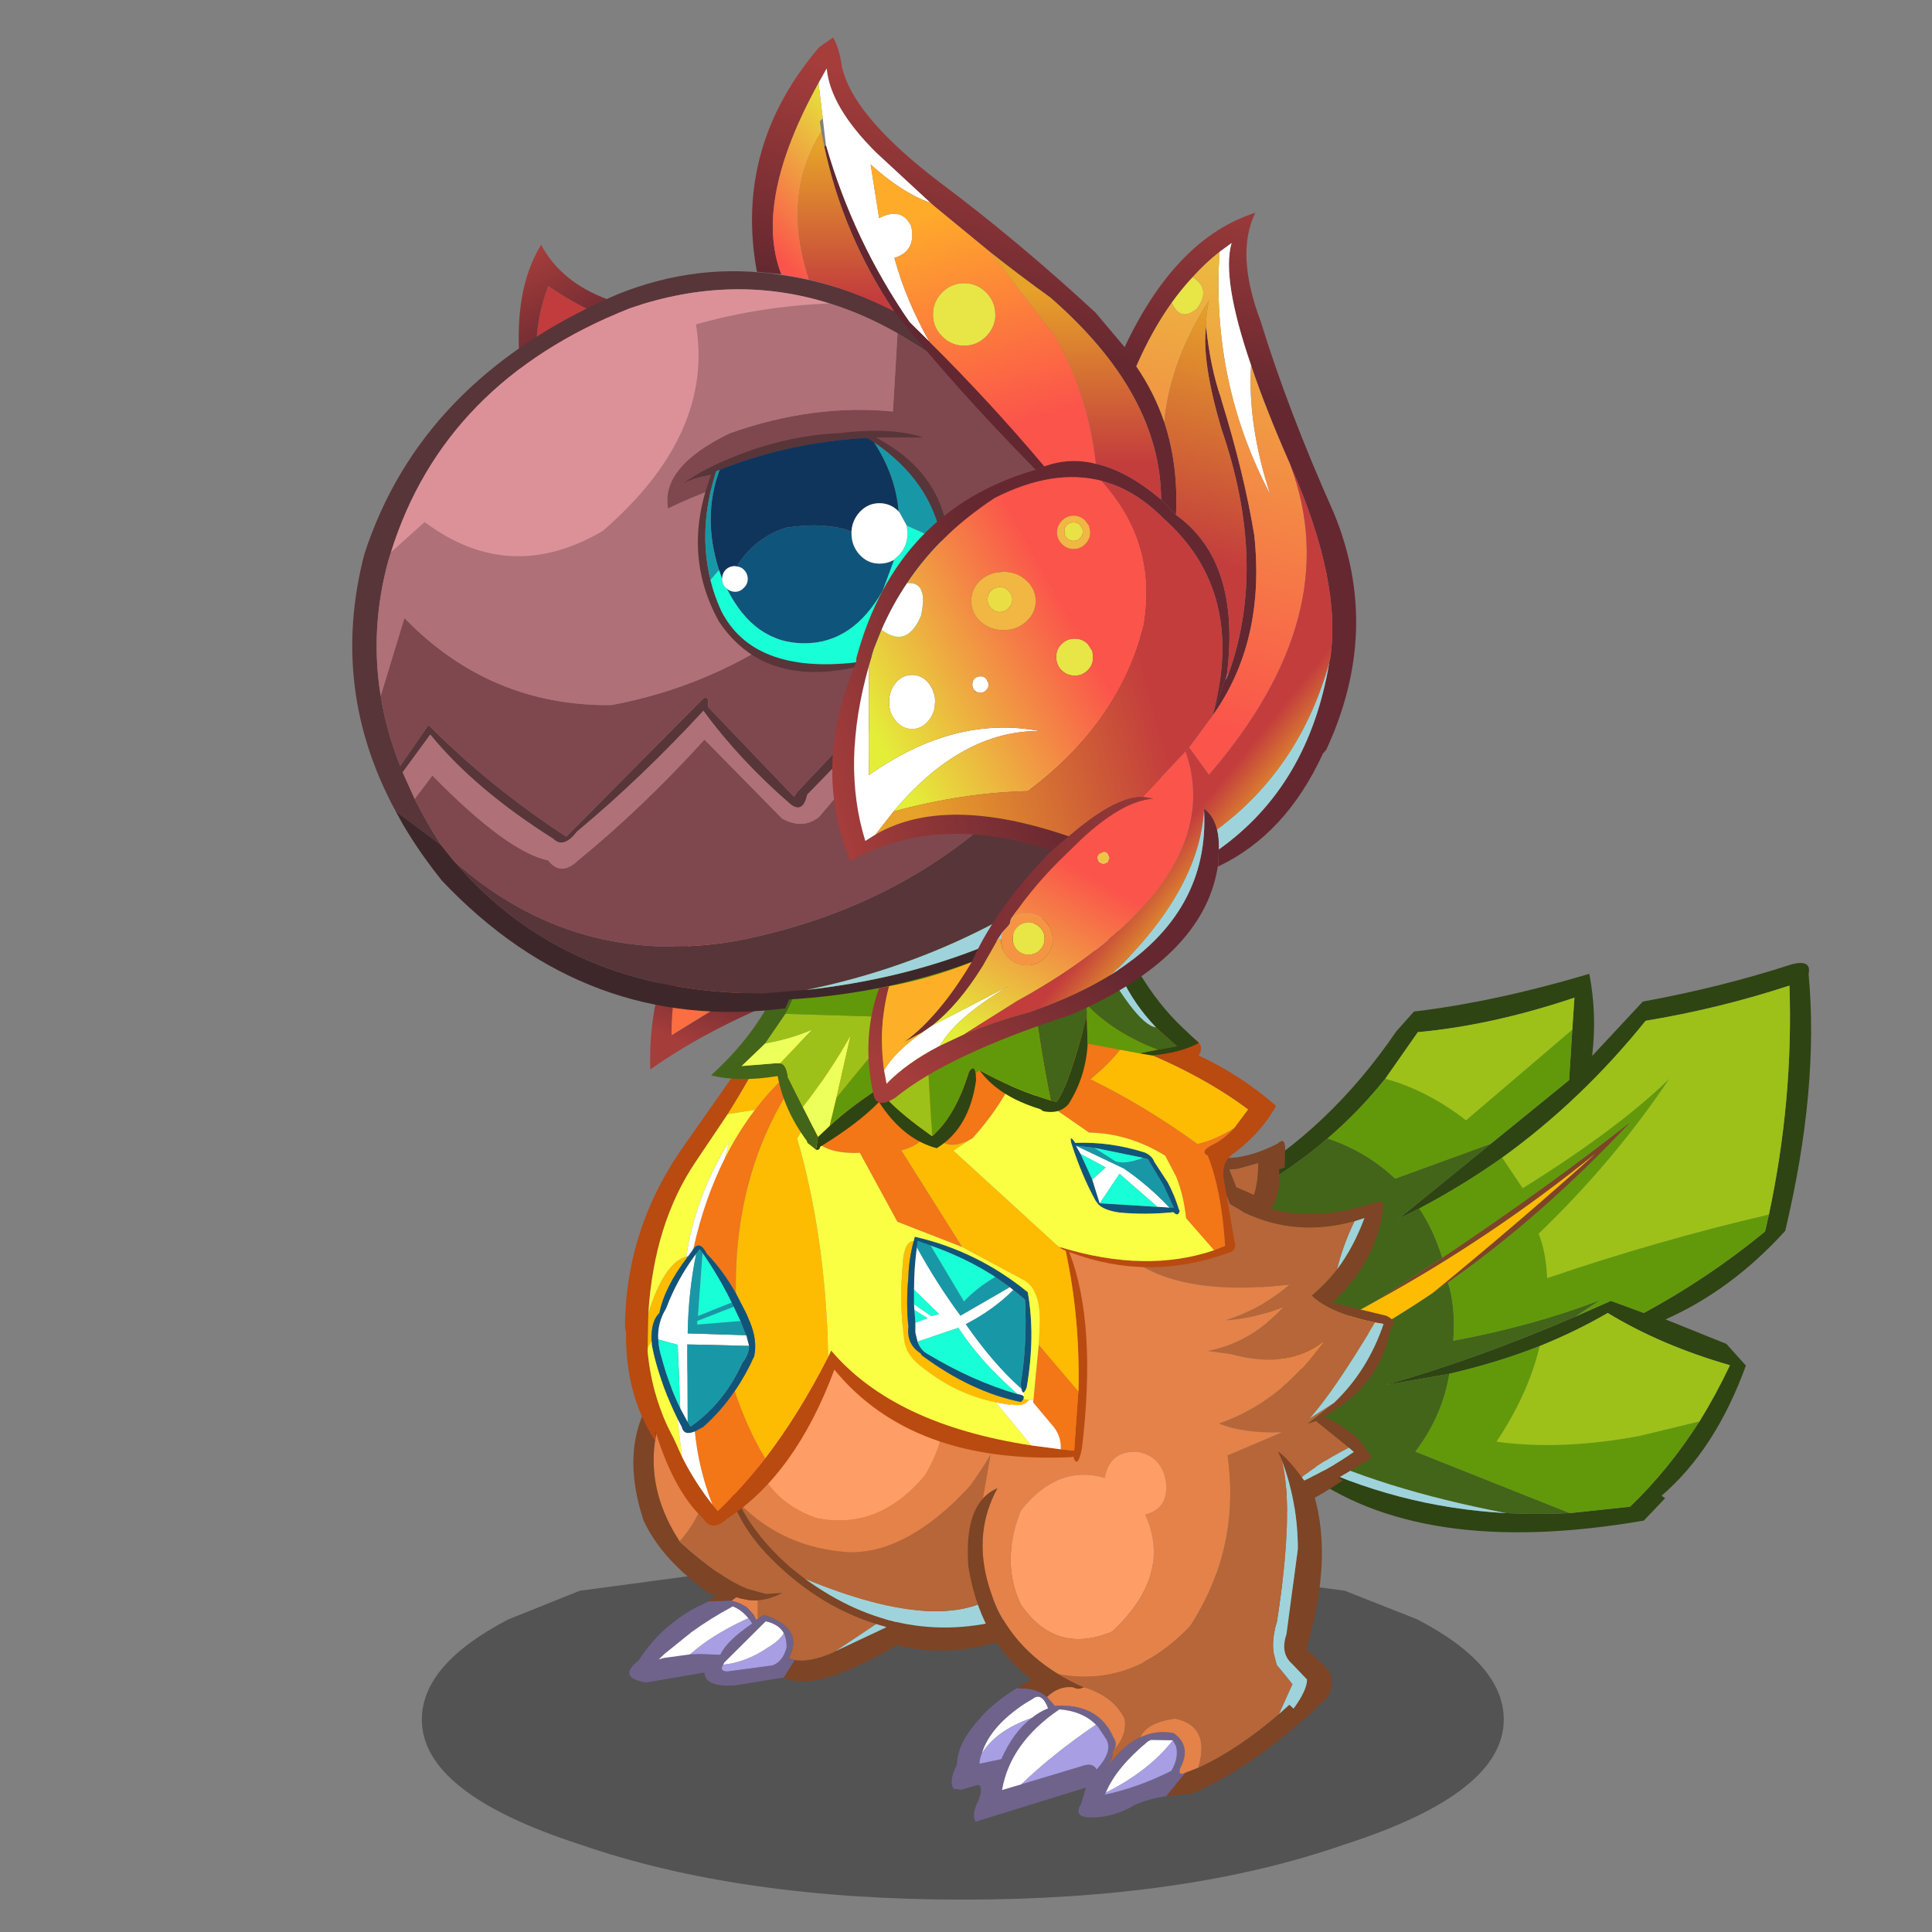 <svg xmlns:ffdec="https://www.free-decompiler.com/flash" xmlns:xlink="http://www.w3.org/1999/xlink" ffdec:objectType="frame" height="90" width="90" xmlns="http://www.w3.org/2000/svg"><rect width="100%" height="100%" fill="#808080" stroke="none"/><use ffdec:characterId="19" height="300.15" transform="matrix(.288 0 0 .289 11.748 1.748)" width="254.15" xlink:href="#a"/><defs><linearGradient gradientTransform="matrix(-.005 -.008 .013 -.007 31.05 35.85)" gradientUnits="userSpaceOnUse" id="p" spreadMethod="pad" x1="-819.2" x2="819.2"><stop offset="0" stop-color="#652830"/><stop offset="1" stop-color="#a53d3b"/></linearGradient><linearGradient gradientTransform="matrix(-.003 .007 -.012 -.005 49.9 136.15)" gradientUnits="userSpaceOnUse" id="q" spreadMethod="pad" x1="-819.2" x2="819.2"><stop offset="0" stop-color="#652830"/><stop offset="1" stop-color="#a53d3b"/></linearGradient><linearGradient gradientTransform="matrix(.036 0 0 .063 97.65 89.9)" gradientUnits="userSpaceOnUse" id="r" spreadMethod="pad" x1="-819.2" x2="819.2"><stop offset="0" stop-color="#652830"/><stop offset="1" stop-color="#a53d3b"/></linearGradient><linearGradient gradientTransform="matrix(-.009 .015 -.022 -.013 88.75 136.1)" gradientUnits="userSpaceOnUse" id="s" spreadMethod="pad" x1="-819.2" x2="819.2"><stop offset="0" stop-color="#652830"/><stop offset="1" stop-color="#a53d3b"/></linearGradient><linearGradient gradientTransform="matrix(.036 0 0 .047 97.65 77.2)" gradientUnits="userSpaceOnUse" id="t" spreadMethod="pad" x1="-819.2" x2="819.2"><stop offset="0" stop-color="#652830"/><stop offset="1" stop-color="#a53d3b"/></linearGradient><linearGradient gradientTransform="matrix(-.018 .006 -.011 -.033 79.7 94.5)" gradientUnits="userSpaceOnUse" id="u" spreadMethod="pad" x1="-819.2" x2="819.2"><stop offset="0" stop-color="#652830"/><stop offset="1" stop-color="#a53d3b"/></linearGradient><linearGradient gradientTransform="matrix(.005 -.018 .069 .018 99.1 27.85)" gradientUnits="userSpaceOnUse" id="v" spreadMethod="pad" x1="-819.2" x2="819.2"><stop offset="0" stop-color="#652830"/><stop offset="1" stop-color="#a53d3b"/></linearGradient><linearGradient gradientTransform="matrix(-.005 -.019 .025 -.007 89.05 39.05)" gradientUnits="userSpaceOnUse" id="w" spreadMethod="pad" x1="-819.2" x2="819.2"><stop offset="0" stop-color="#fb544b"/><stop offset="1" stop-color="#feab2a"/></linearGradient><linearGradient gradientTransform="matrix(-.017 .01 -.014 -.025 87.85 90.35)" gradientUnits="userSpaceOnUse" id="x" spreadMethod="pad" x1="-819.2" x2="819.2"><stop offset="0" stop-color="#fb544b"/><stop offset="1" stop-color="#e4ee39"/></linearGradient><linearGradient gradientTransform="matrix(-.009 .015 -.022 -.013 92.05 127.3)" gradientUnits="userSpaceOnUse" id="y" spreadMethod="pad" x1="-819.2" x2="819.2"><stop offset="0" stop-color="#fb544b"/><stop offset="1" stop-color="#e4ee39"/></linearGradient><linearGradient gradientTransform="matrix(.015 -.057 .043 .012 127.55 48.65)" gradientUnits="userSpaceOnUse" id="z" spreadMethod="pad" x1="-819.2" x2="819.2"><stop offset="0" stop-color="#fb544b"/><stop offset="1" stop-color="#e4ee39"/></linearGradient><linearGradient gradientTransform="matrix(.01 -.01 .012 .012 62.75 17.35)" gradientUnits="userSpaceOnUse" id="A" spreadMethod="pad" x1="-819.2" x2="819.2"><stop offset="0" stop-color="#fb544b"/><stop offset="1" stop-color="#e4ee39"/></linearGradient><linearGradient gradientTransform="matrix(0 -.013 .015 0 69.65 25.85)" gradientUnits="userSpaceOnUse" id="B" spreadMethod="pad" x1="-819.2" x2="819.2"><stop offset="0" stop-color="#c33d3d"/><stop offset="1" stop-color="#e7a229"/></linearGradient><linearGradient gradientTransform="matrix(0 -.015 .021 0 102.1 47.6)" gradientUnits="userSpaceOnUse" id="C" spreadMethod="pad" x1="-819.2" x2="819.2"><stop offset="0" stop-color="#c33d3d"/><stop offset="1" stop-color="#e7a229"/></linearGradient><linearGradient gradientTransform="matrix(-.021 .006 -.008 -.029 92.95 88.2)" gradientUnits="userSpaceOnUse" id="D" spreadMethod="pad" x1="-819.2" x2="819.2"><stop offset="0" stop-color="#c33d3d"/><stop offset="1" stop-color="#e7a229"/></linearGradient><linearGradient gradientTransform="matrix(.005 -.021 .031 .008 120.6 55.2)" gradientUnits="userSpaceOnUse" id="E" spreadMethod="pad" x1="-819.2" x2="819.2"><stop offset="0" stop-color="#c33d3d"/><stop offset="1" stop-color="#e7a229"/></linearGradient><linearGradient gradientTransform="matrix(.004 .003 -.031 .038 121.8 112.15)" gradientUnits="userSpaceOnUse" id="F" spreadMethod="pad" x1="-819.2" x2="819.2"><stop offset="0" stop-color="#c33d3d"/><stop offset="1" stop-color="#e7a229"/></linearGradient><use ffdec:characterId="1" height="8.8" width="50" xlink:href="#b" id="i"/><use ffdec:characterId="3" height="80.1" width="81.15" xlink:href="#c" id="j"/><use ffdec:characterId="5" height="51.35" width="48.75" xlink:href="#d" id="k"/><use ffdec:characterId="7" height="71.7" width="96.7" xlink:href="#e" id="l"/><use ffdec:characterId="9" height="61.25" width="53.65" xlink:href="#f" id="m"/><use ffdec:characterId="11" height="92.3" width="91.9" xlink:href="#g" id="n"/><use ffdec:characterId="13" height="149.85" width="141.7" xlink:href="#h" id="o"/><g id="a" transform="translate(-40.75 -6.05)"><use ffdec:characterId="2" height="8.8" transform="matrix(3.5 0 0 6.595 68.191 248.165)" width="50" xlink:href="#i"/><use ffdec:characterId="4" height="80.1" transform="translate(199.9 155.2) scale(1.146)" width="81.15" xlink:href="#j"/><use ffdec:characterId="6" height="51.35" transform="translate(101.75 212.867) scale(1.146)" width="48.75" xlink:href="#k"/><use ffdec:characterId="8" height="71.7" transform="translate(114.6 183.9) scale(1.146)" width="96.7" xlink:href="#l"/><use ffdec:characterId="10" height="61.25" transform="translate(153.9 223.45) scale(1.146)" width="53.65" xlink:href="#m"/><use ffdec:characterId="12" height="92.3" transform="translate(101.05 140.1) scale(1.146)" width="91.9" xlink:href="#n"/><use ffdec:characterId="18" height="149.85" transform="translate(56.95 6.05) scale(1.146)" width="141.7" xlink:href="#o"/></g><g id="c" fill-rule="evenodd"><path d="M75.2 35.4q3.45-16.1 2.9-32.2-9.95 3.25-20.3 4.95-9.05 11.2-20.25 19.25-5.6 3.95-11.7 7.15L22.95 36l13-10.55L47 16.5l.45-7.1.3-4.5Q36.1 8.8 25.65 9.75l-4.6 6.55q-3.7 4.6-8.15 8.4Q7.3 29.5.5 33.1L0 31q13.15-7.55 22.6-21.35l2.5-2.8q11.4-1.35 24.75-5.3 1.1 5.65.4 11.55l7.15-7.65q11-2 21.05-5.25 2.8-.7 2.35 1.35 1.5 16.1-3.3 36.15-7.6 8.35-16.9 12.45l8.6 3.45 2.75 3.05q-4.3 11.8-11.9 18.3l.5.35-3 3.15q-31.65 5.45-48.3-7.1L8.9 69.8q13.75 6.75 29.2 7.6 4.4.2 9 0l8.5-.9q5.45-5.2 9.8-12 2.3-3.7 4.3-7.9-9.75-2.8-17.25-7.35-4.5 2.6-9.6 4.65-6 2.35-12.75 3.9L21 59.4q13.05-3.7 26.9-9.65l5-2.2 4.65 1.7q9.1-4.9 17.1-11.45l.15-.6.4-1.8" fill="#2e4413"/><path d="M47.9 49.75Q34.05 55.7 21 59.4l9.1-1.6q-1 6-4.8 10.95l21.8 8.65q-4.6.2-9 0Q20.3 74 8.55 68.2L6.3 58.4q11.05-5 21.35-11.9l.25-.2 2-1.35q1.1 3.4.75 8.2 11.15-2.05 20.7-5.7l-3.45 2.3M.5 33.1q6.8-3.6 12.4-8.4 5.45 1.8 9.55 5.65l13.5-4.9-13 10.55 2.9-1.45q2 2.95 3.25 6.95l-9.4 6.1q-6.4 3.6-14.2 7.25L.5 33.1" fill="#436519"/><path d="m75.2 35.4-.4 1.8-.15.6q-8 6.55-17.1 11.45l-4.65-1.7-5 2.2 3.45-2.3q-9.55 3.65-20.7 5.7.35-4.8-.75-8.2 13.4-9.4 25.7-22.5Q44 31.55 29.1 41.5q-1.25-4-3.25-6.95 6.1-3.2 11.7-7.15l2.9 4.3q13.45-8.35 20.7-15.4Q53.3 27.95 42.7 38.1q1.05 2.6 1.2 6.25 15.4-5.25 31.3-8.95M30.1 57.8q6.75-1.55 12.75-3.9-1.6 6.75-6.1 13.45 9.1 1.25 20.15-.8l8.5-2.05q-4.35 6.8-9.8 12l-8.5.9-21.8-8.65q3.8-4.95 4.8-10.95M12.9 24.7q4.45-3.8 8.15-8.4 5.9 1.6 11.4 5.85l15-12.75-.45 7.1-11.05 8.95-13.5 4.9q-4.1-3.85-9.55-5.65" fill="#62990a"/><path d="M37.55 27.4q11.2-8.05 20.25-19.25 10.35-1.7 20.3-4.95.55 16.1-2.9 32.2-15.9 3.7-31.3 8.95-.15-3.65-1.2-6.25 10.6-10.15 18.45-21.8-7.25 7.05-20.7 15.4l-2.9-4.3m5.3 26.5q5.1-2.05 9.6-4.65 7.5 4.55 17.25 7.35-2 4.2-4.3 7.9l-8.5 2.05q-11.05 2.05-20.15.8 4.5-6.7 6.1-13.45m-21.8-37.6 4.6-6.55Q36.1 8.8 47.75 4.9l-.3 4.5-15 12.75q-5.5-4.25-11.4-5.85" fill="#9dc118"/><path d="m19.7 47.6 9.4-6.1Q44 31.55 55.6 22.45q-12.3 13.1-25.7 22.5l-2 1.35q11.85-9.65 22.8-19.45Q36 38.7 19.7 47.6" fill="#7d4425"/><path d="M5.5 54.85q7.8-3.65 14.2-7.25 16.3-8.9 31-20.75-10.95 9.8-22.8 19.45l-.25.2Q17.35 53.4 6.3 58.4l-.8-3.55" fill="#fdbc01"/><path d="M38.1 77.4q-15.45-.85-29.2-7.6l-.35-1.6Q20.3 74 38.1 77.4" fill="#9fd3db"/></g><g id="d" fill-rule="evenodd"><path d="M26.05-6.4q-3.6 1.6-7.25 5.1-2.85 2.7-4.2 4.65l-.5-.15-1.8 6.25q-1.35 8.3-5.2 12.45Q.65 12.05 5.55 1.5L6 .55 5.95.5Q11.8-6.5 21-6.9l2.55.1.3-.4 2.2.8m-7.9 36.6v2.6l-.25.15-.35-.7-.85-.95-.25-.2q-.85-.55-2.05-.85l.7-.5.5.15.2.05 1 .2.7.05h.65" fill="#e48249" transform="translate(0 9.15)"/><path d="m26.05-6.4-2.2-.8-.3.4L21-6.9Q11.8-6.5 5.95.5L5.9.55H6l-.45.95Q.65 12.05 7.1 21.9l.1.15q5.45 4.9 9.4 6.5h-.05l2.75.75 2.3-.15q-1.7.9-3.45 1.05h-.65l-.7-.05-1-.2-.2-.05-.5-.15-.7.5-3.2.1-.05-.1.85-.5-.15-.1.6-.2-.55-.1h-.45Q4.6 24.55 2 18.95-1.7 7.65 4.2.3l.25-.3.05.05q6.05-11.85 20.8-8.4l3.5 1Q41.3-3 46.6 9.65q6.15 14.75-5.2 24.55l.65-.25-5.3 3.15q-10.8 6.1-14.95 3.95l1.55-2.45q2.1.35 5.4-1.05l.35-.2 10.45-4.9.3.2q2.7-2.15 3.85-4.1 1.8-2.95 2.3-6.35l.3-.35.15-2.2q.35-7.85-4.6-14.05l-.25.35q-1.45-2.2-3.2-4.05-5.3-5.5-12.35-8.3M40.1 32.8h.05v-.05l-.05.05" fill="#7d4425" transform="translate(0 9.15)"/><path d="M7.1 21.9q3.85-4.15 5.2-12.45l1.8-6.25.5.15q1.35-1.95 4.2-4.65 3.65-3.5 7.25-5.1Q33.1-3.6 38.4 1.9q1.75 1.85 3.2 4.05l.25-.35q4.95 6.2 4.6 14.05l-.15 2.2-.3.35q-.5 3.4-2.3 6.35-1.15 1.95-3.85 4.1l-.3-.2-1.65-.95-8.8 5.85-.35.2q-3.3 1.4-5.4 1.05l-.85-.25q1.4-2.65-.3-4.35-1.05-1.05-3.2-1.75l-.85.55v-2.6q1.75-.15 3.45-1.05l-2.3.15-2.75-.75h.05q-3.95-1.6-9.4-6.5l-.1-.15" fill="#b66638" transform="translate(0 9.15)"/><path d="m18.15 32.8.85-.55q2.15.7 3.2 1.75 1.7 1.7.3 4.35l.85.25-1.55 2.45-6.8 1.1q-4.35.3-4.4-1.8l-8.2 1.4Q-1.45 41.15.9 39l.45-.4q1.75-2.7 4.1-4.7l1.6-1.25q1.45-1.05 3.2-1.85l.95-.45 3.2-.1q1.2.3 2.05.85l.25.2.85.95.35.7.25-.15m-9.6 5 1.3-.05 3 .1q.85-1.9 4.5-4.4l-.45-.65-.1-.1q-.95-1.15-2.2-1.65-3.25 1.75-5.8 3.6L5 37.7l-.85.8.75-.2 3.65-.5m13.25-3-.2-.3q-.75-1-2.35-1.35l-5.85 5.8-.15.3q-.6.9.6.95l6.35-.85q1.5-.55 2-2.55v-.05q0-1.15-.4-1.95" fill="#6f638c" transform="translate(0 9.15)"/><path d="m16.8 32.7.1.1.45.65q-3.65 2.5-4.5 4.4l-3-.1-1.3.05 1.1-.9q2.85-2.25 7.15-4.2m5 2.1q.4.8.4 1.95v.05q-.5 2-2 2.55l-6.35.85q-1.2-.05-.6-.95 3.25-.35 6.2-2.35 1.8-1.05 2.35-2.1" fill="#a79ee4" transform="translate(0 9.15)"/><path d="m8.55 37.8-3.65.5-.75.2.85-.8 3.8-3.05q2.55-1.85 5.8-3.6 1.25.5 2.2 1.65-4.3 1.95-7.15 4.2l-1.1.9m4.7 1.45.15-.3 5.85-5.8q1.6.35 2.35 1.35l.2.3q-.55 1.05-2.35 2.1-2.95 2-6.2 2.35" fill="#fff" transform="translate(0 9.15)"/><path d="m29.1 37.35 8.8-5.85 1.65.95-10.45 4.9" fill="#9fd3db" transform="translate(0 9.15)"/></g><g id="e" fill-rule="evenodd"><path d="m43.55 66.8 1.15 2.35q-10.35 4.25-19.5 1.4l-.2-2.2q-9.05-2.4-16.25-9.65-6.2-6.2-6.65-13.95.6 3.2 2.15 6.15 2.4 4.8 7.25 9.05l2.1 1.65q14.05 10.2 29.95 5.2" fill="#7d4425"/><path d="m41.75 63 1.8 3.8q-15.9 5-29.95-5.2 20.3 8.35 28.15 1.4" fill="#9fd3db"/><path d="M41.8 40.25Q38.85 48.1 38.35 56l3.4 7q-7.85 6.95-28.15-1.4l-2.1-1.65Q6.65 55.7 4.25 50.9q6.2 6.35 15.5 6.95h.35q7.95.05 16.6-9.1 3-4.05 5.1-8.5" fill="#b66638"/><path d="m30.9 25.25 3.7-.6 7.2 15.6q-2.1 4.45-5.1 8.5-8.65 9.15-16.6 9.1h-.35q-9.3-.6-15.5-6.95-1.55-2.95-2.15-6.15L0 30.05l6.1-.95v13.95q1.65 7.4 9.1 10 8.75 1.8 15.3-6 3.45-5.7 2.85-11.95l-2.45-9.85" fill="#e48249"/><path d="m6.1 29.1 24.8-3.85 2.45 9.85q.6 6.25-2.85 11.95-6.55 7.8-15.3 6-7.45-2.6-9.1-10V29.1" fill="#ff9d66"/><path d="M71 2.25q1.75.3 3.65.05 2.7-.4 5.7-1.95.1-.15.25-.2.7-.5.75.85v.1l-.05 2.65-.8.25q.3 3.2-1.1 5.55 6.2 1.85 14.35-.8 1.4-.55 1.45.4-.75 7.65-7.2 13.6l7.65 1.85q1.75.9.6 1.6Q95 34.25 86.8 38.8q4.7 2.05 6.3 5.1.8.3 0 1l-4.25 2.5.65.35q-5.05 3.45-10.45 5.4L76.6 50.7l5.6-2.1q5.1-2.2 8.85-4.85l-.7-.6-4.65-3.75-1.2.4 3.75-2.95q4.75-4.5 7-11.1l-1.2-.2q-6.45-1.35-8.95-3.8 1.95-1.6 3.6-3.7 2.3-3.05 3.85-7.2l-1.4.45q-8.25 2.25-15.55-1.2l-2.05-1.2L71 2.25m3.65 1.7-1.15.1 1 2.5 2.45 1.05q.7-2.15.55-4.45l-2.85.8" fill="#7d4425"/><path d="m71 2.25 2.55 6.65 2.05 1.2q7.3 3.45 15.55 1.2-1.7 3.55-2.45 6.75-1.65 2.1-3.6 3.7 2.5 2.45 8.95 3.8-5.85 9.75-9.25 13.5l3.45-2.2-3.75 2.95 1.2-.4 4.65 3.75q-5.1 2.6-8.15 5.45l-5.6 2.1-5.65-5.5 9.9-4.2q-5.55.15-8.85-1.25 7.7-2.65 13.25-9.55l1.5-1.9Q81.8 32.2 73.7 30l-3.35-.45q6.05-1.1 10.8-6.2-4.3 1.7-8.3 1.9Q78.1 23.6 82 20.2q-17.9 2.1-24.7-5.7l-5.15-6L71 2.25m3.65 1.7 2.85-.8q.15 2.3-.55 4.45L74.5 6.55l-1-2.5 1.15-.1" fill="#b66638"/><path d="m70.95 45.2-.5-.5-16.4-3.15-16-28.4 14.1-4.65 5.15 6q6.8 7.8 24.7 5.7-3.9 3.4-9.15 5.05 4-.2 8.3-1.9-4.75 5.1-10.8 6.2l3.35.45q8.1 2.2 13.05-1.7l-1.5 1.9Q79.7 37.1 72 39.75q3.3 1.4 8.85 1.25l-9.9 4.2" fill="#e48249"/><path d="m91.15 11.3 1.4-.45Q91 15 88.7 18.05q.75-3.2 2.45-6.75m2.9 14.25 1.2.2q-2.25 6.6-7 11.1l-3.45 2.2q3.4-3.75 9.25-13.5m-3.7 17.6.7.6Q87.3 46.4 82.2 48.6q3.05-2.85 8.15-5.45" fill="#9fd3db"/></g><g id="f" fill-rule="evenodd"><path d="m17.95 42.55.7-.2 1.4.5-2.1-.3m-3-2.1q-5.7-3.5-8.45-9Q3.9 25.7 4.45 20.6q.35-3.25 2-6.25-1.2.5-2.05 1.45L7.2 0q16.4 3.3 31.75 9.8 1.8 13-5.25 23.9-8.35 8.8-18.75 6.75M21.6 12.9q-6.65-1.95-11.85 4.6l-.55 1.55q-2 6.3.55 11.65 4.95 7.15 12.9 3.8 8.55-7.95 4.65-16.45 3.3-.85 2.95-4.45-.5-3.65-3.9-4.35-4.05-.3-4.75 3.65" fill="#e48249"/><path d="m17.95 42.55-.55-.05-.25-.15h-.6L11 40.95h.35l-.15-.15-.7-.15q-6.55-5.4-8.15-15.3-.5-6.75 2.05-9.55.85-.95 2.05-1.45-1.65 3-2 6.25-.55 5.1 2.05 10.85 2.75 5.5 8.45 9 1.7 1.05 3.7 1.9l-.7.2M46.3 9.75l-.25-.6q2.15 1.6 5.1 6.2 2.65 9-1.1 21.6l.3.3-2.55 1.6q-1.4-1.5-.55-4l1.6-11.95q0-6.5-2.25-12.45l-.3-.7" fill="#7d4425"/><path d="m47.8 38.85-1.55.8-.35-.45q-1.1-2.6 0-6.1 2.45-15.55.7-22.65 2.25 5.95 2.25 12.45l-1.6 11.95q-.85 2.5.55 4" fill="#9fd3db"/><path d="M18.65 42.35q-2-.85-3.7-1.9 10.4 2.05 18.75-6.75 7.05-10.9 5.25-23.9l7.35-.05.3.7q1.75 7.1-.7 22.65-1.1 3.5 0 6.1l.35.45q-2.55 1.15-5.3 1.75-7.1 1.75-15.2 1.75l-5.7-.3-1.4-.5" fill="#b66638"/><path d="M21.6 12.9q.7-3.95 4.75-3.65 3.4.7 3.9 4.35.35 3.6-2.95 4.45 3.9 8.5-4.65 16.45-7.95 3.35-12.9-3.8-2.55-5.35-.55-11.65l.55-1.55q5.2-6.55 11.85-4.6" fill="#ff9d66"/><path d="M30.3 57.65q-2.35.35-4.4 1.2-3.05 1.85-6.35 1.8-2.45-.05-1.3-1.9l.7-2.3-15.6 4.8q-.55-1.15.4-2.9.75-1.9 0-2.3l-2.4.7-1.1-.15q-.7-1.1.5-3.4 0-3 3.3-6.55l.05-.1q1.95-2.15 5.1-4.1l1.6.1q1.55.2 2.65 1.15l1.1 1.25q4.65-.3 7 2.4l.55.7.35.6.4.8q.6.85 0 1.8l-.2.25q.3.55-.75 2.1l.85-1.05q1.75-2.15 3.7-3.1l.15-.05q2.15-1.05 4.5-.65l.25.05.55.45q1.8 1.8.35 4.45-.4 1.2.75.65l-2.7 3.3m-26.05-6-.1.2q-.2.6-.25 1.25l3.1-.65q1.75-3.9 4.3-5.8 1.05-.85 2.3-1.35-.9-2.35-2.2-1.3l-.95.55q-5.05 3.3-6.2 7.1M9.8 56l8.5-2.55q1.6-.6 2.15.45 2.3-2.5 1.4-4.2l-1.2-1.8-.3-.3q-1.9-1.9-5.15-2.15-6.95 4.7-8.1 11.35l2.7-.8m21.4-6.2-3.1-.05-.4.2q-4.45 3.65-5.95 7.2l-.15.3q4.7-1 9.4-3.35 1.1-1.9.65-3.5l-.45-.8" fill="#6f638c"/><path d="M11.3 46.65q-2.55 1.9-4.3 5.8l-3.1.65q.05-.65.25-1.25l.1-.2q2-3.25 7.05-5m9.05.95.3.3 1.2 1.8q.9 1.7-1.4 4.2-.55-1.05-2.15-.45L9.8 56q4.55-4.35 10.55-8.4m10.85 2.2.45.8q.45 1.6-.65 3.5-4.7 2.35-9.4 3.35l.15-.3q6.1-3.05 9.45-7.35" fill="#a79ee4"/><path d="m9.2 42.45 2.05-1.2-.75-.6 4.55-.15q1.65 1 3.6 1.85-.8.4-1.5 0-2-.25-3.7 1.35-1.1-.95-2.65-1.15l-1.6-.1m37.75-5.4.65-.15 2.65-.65-.2.7 2.8 2.6q1.5 1.75.2 4.2-9.8 9.5-19 13.5l-3.75.4 2.7-3.3 1.8-.7q5.45-2.45 11.4-7.55l1.45-1.3.6.55q1.9-2.6 1.9-4.1l-2.1-2.2q-.95-.8-1.1-2" fill="#7d4425"/><path d="m15.05 40.5-.1-.05.2.05q6.4 1.15 12-1.7l14.8-1.05 3.5-.35.45 1.8 2.2 2.7-1.9 4.2q-5.95 5.1-11.4 7.55 1.75-5.85-3.25-6.9-4 .5-4.95 2.65l-.15.05q-1.95.95-3.7 3.1l-.85 1.05q1.05-1.55.75-2.1l.2-.25q1.95-2.2 1.55-4.5-1.6-3.2-5.75-4.4-1.95-.85-3.6-1.85" fill="#b66638"/><path d="m15.15 40.5 3.6-.55 8.4-1.15q-5.6 2.85-12 1.7M33 54.35q-1.15.55-.75-.65 1.45-2.65-.35-4.45l-.55-.45-.25-.05q-2.35-.4-4.5.65.95-2.15 4.95-2.65 5 1.05 3.25 6.9l-1.8.7m-10.15-3.1q.6-.95 0-1.8l-.4-.8-.35-.6-.55-.7q-2.35-2.7-7-2.4l-1.1-1.25q1.7-1.6 3.7-1.35.7.4 1.5 0 4.15 1.2 5.75 4.4.4 2.3-1.55 4.5" fill="#e48249"/><path d="M4.25 51.65q1.15-3.8 6.2-7.1l.95-.55q1.3-1.05 2.2 1.3-1.25.5-2.3 1.35-5.05 1.75-7.05 5M9.8 56l-2.7.8q1.15-6.65 8.1-11.35 3.25.25 5.15 2.15-6 4.05-10.55 8.4m11.95 1.15q1.5-3.55 5.95-7.2l.4-.2 3.1.05q-3.35 4.3-9.45 7.35" fill="#fff"/><path d="m45.45 37.4 1.5-.35q.15 1.2 1.1 2l2.1 2.2q0 1.5-1.9 4.1l-.6-.55-1.45 1.3 1.9-4.2-2.2-2.7-.45-1.8" fill="#9fd3db"/></g><g id="g" fill-rule="evenodd"><path d="m58.8 21 9.4-1.5 12 4.25q1.75 1.05.75 2.45 5.95 2.75 10.95 7.1-1.65 2.95-4.35 5.35l-.4.35-1.05.85q-2.15 1.3-1.5 4.2l1.4 8.2q.4 1.25-.55 1.65l-.4.1q-11.2 4.05-22.35-.15 3.9 10 1.8 27.55-.6 3.15-1.25 1.2l-.15.1q-22.55 1.05-33.55-12.3-5.5 14.75-15.2 21-2.05 1.85-3.25 0-4.2-3.9-6.8-12.35v1.45Q0 73.9.15 65.05l-.15-.5Q.05 50.5 8.4 38.8l9.65-13.7 1.85-.2q-2 4.15-5.4 9.55l-.2.3-4.35 6.45Q4.1 49.85 3.3 62.45l-.1 4.85v.6q.65 6.65 3.65 12.1l1.2 2.65q1.75 3.5 4.3 6.75l.75.9q3.5-3.35 6.7-7.45 4.8-6.25 8.9-14.3l.4-.85q8.85 10.4 28.25 13.35l4.15.55 1.9.2.55-7.85.05-.5q.25-10.25-1.8-19.75l-.7-.35.05-.15q12.05 3.65 21.6.4l1.55-.6q-.5-7.85-2.45-12.7-1.2-.6.7-1.55 1.5-.7 3.05-2.35l1.95-2.6q-7.2-5.35-17.5-9.2-5.4-2-11.65-3.6" fill="#b94a10"/><path d="M28.5 24.05 58.8 21q6.25 1.6 11.65 3.6-1.5 2.3-4.75 4.95 7.7 3.75 15.1 9.1 2.5-.55 5.2-2.25-1.55 1.65-3.05 2.35-1.9.95-.7 1.55Q84.2 45.15 84.7 53l-1.55.6-3.95-4.5q-.35-3.25-1.4-5.85l-1.55-2.95q-5.15-3.15-10.75-3.25l-10.75-7.4q-2.2 4.35-5.7 8.2l-.45.25q-4.4 2.15-5.35-2.6-.6 3.15-4.25 4.05l8.6 13.6-9.15-3.55-5.3-9.7q-5.05.2-6.7-2.25l.7-4.6 1.35-9M64 73.45l-.05.5-.55 7.85-1.9-.2q.1-1.75-1-3.15L57.6 75l.05-.35.75-7.75 5.6 6.55m-44.2 9.4q-3.2 4.1-6.7 7.45l-.75-.9q-1.95-4.9-2.5-10.3l1.2-.65q2.5-2.2 4.45-5.05 1.65 5.05 4.3 9.45m-1.45-49q2.9-3.75 6.55-6.75l2.5-1.6-3 3.7q-9 12.9-8.75 30.45-1.85-3.25-4.1-5.55-.95-1.9-1.9-.7 1.55-7 4.45-12.75 1.85-3.65 4.25-6.8" fill="#f37617"/><path d="m19.9 24.9 8.6-.85-1.35 9-2.85 4.85q4 13.65 4.4 30.65-4.1 8.05-8.9 14.3-2.65-4.4-4.3-9.45 1.55-2.25 2.75-4.9.45-2.15-.6-4.75l-.5-1.2-1.5-2.9Q15.4 42.1 24.4 29.2l3-3.7-2.5 1.6q-3.65 3-6.55 6.75l-3.85.6q3.4-5.4 5.4-9.55m50.55-.3q10.3 3.85 17.5 9.2L86 36.4q-2.7 1.7-5.2 2.25-7.4-5.35-15.1-9.1 3.25-2.65 4.75-4.95M61.5 53.35l.7.35q2.05 9.5 1.8 19.75l-5.6-6.55.15-2.9q.15-5.05-2.45-6.3l-8.5-4.55-8.6-13.6q3.65-.9 4.25-4.05.95 4.75 5.35 2.6l-2.25 1.5 14.9 13.55-.4-.15.65.35M3.2 67.3l.1-4.85q2.25-7.1 5.35-7.95l.15.1q-3.2 4.15-3.95 7.85-1.2 1.1-1.1 3.9l-.55.95m37.55-15q-.7 2.65-.75 5.05-.35 3.65 0 7-.3 2.45 1.7 3.75l.05.05.15.25q7 5.15 14 6.55l.35-.4.75.1q-.6 1-2.45.65l-.25.05-1.95-.35q-5.55-1.15-10.1-4.7-2.65-1.85-2.85-4.15-.7-5.1-.2-10.55v-.05q.2-3.2 1.55-3.25" fill="#fdbc01"/><path d="m15.65 59.65 1.5 2.9.5 1.2q1.05 2.6.6 4.75-1.2 2.65-2.75 4.9-1.95 2.85-4.45 5.05l-1.2.65q-1.55.65-1.85-.65l-.6-1.15q-2.15-4.35-3.3-8.9L3.8 67l-.05-.65q-.1-2.8 1.1-3.9.75-3.7 3.95-7.85l.1-.15.55-.75.2-.3q.95-1.2 1.9.7 2.25 2.3 4.1 5.55M10.95 54l-.4-.55-.5.65Q7.4 57.6 5.8 61.8q-1.25 2.05-1.1 4.35.05 1.3.5 2.65 1.05 3.9 2.6 7l.15.3.9 1.65.4.65q4.7-3.25 7.3-8.95.95-1.2.95-2.4l-.35-1.4-.05-.1-.8-2-.25-.5-.7-1.5-.3-.6q-1.8-3.65-4.1-6.95m32.2-1.05-1.85-.65-.1.9q-.4 2.95-.4 5.95v2.05l.05.8.15 1.8v1.4l.3 1.25q.45 1.25 1.45 1.75 6.3 3.8 12.7 5.65h.1q.65.1.75.35l-.05.35-.35.4q-7-1.4-14-6.55l-.15-.25-.05-.05q-2-1.3-1.7-3.75-.35-3.35 0-7 .05-2.4.75-5.05l.15-.6q8.8 2 15.95 7.8 1.1 6.1-.15 13.4l-.15.35-.2.3q-.25.25-.4-.45l-.05-.35-.05-.25v-.1q.95-5.65.6-11.85L54.8 59.2l-.5-.4-2.05-1.45q-4.1-2.65-9.1-4.4m33.7-5.35h.6L76 44.45l-2.2-3.65-.7-.2-6.85-1.4-2.6-.3.65 1.15 1.65 3.6L67 47h.1l8.05.5h.2l1.5.1m.55.65q-3.85.4-7.6.05-2.15-.3-3-1.15l-.4-.55q-1.95-3.55-3.35-7.9l-.1-.35q-.2-1.05.6.15 4.9-.2 9.8 1.35 1.05.45 1.35 1.3l1.9 2.9q.95 1.75 1.6 3.85l.1.15q-.2.9-.9.2" fill="#11547a"/><path d="M83.15 53.6q-9.55 3.25-21.6-.4l-.3-.05-14.9-13.55 2.25-1.5.45-.25q3.5-3.85 5.7-8.2l10.75 7.4q5.6.1 10.75 3.25l1.55 2.95q1.05 2.6 1.4 5.85l3.95 4.5m-25.8 27.45Q37.95 78.1 29.1 67.7l-.4.85q-.4-17-4.4-30.65l2.85-4.85-.7 4.6q1.65 2.45 6.7 2.25l5.3 9.7 9.15 3.55 8.5 4.55q2.6 1.25 2.45 6.3l-.15 2.9-.75 7.75H57l-.75-.1.05-.35.05-.65.2-.3.15-.35q1.25-7.3.15-13.4-7.15-5.8-15.95-7.8l-.15.6q-1.35.05-1.55 3.25v.05q-.5 5.45.2 10.55.2 2.3 2.85 4.15 4.55 3.55 10.1 4.7l5 6.05m-49.3 1.6L6.85 80q-3-5.45-3.65-12.1v-.6l.55-.95.05.65.3 1.4q1.15 4.55 3.3 8.9l.65 5.35M3.3 62.45q.8-12.6 6.65-21.25l4.35-6.45.2-.3 3.85-.6q-2.4 3.15-4.25 6.8l.6-2.35q-4.8 7.8-6.05 16.2-3.1.85-5.35 7.95m74.1-14.2q.7.7.9-.2l-.1-.15q-.65-2.1-1.6-3.85l-1.9-2.9q-.3-.85-1.35-1.3-4.9-1.55-9.8-1.35-.8-1.2-.6-.15l.1.35q1.4 4.35 3.35 7.9l.4.55q.85.85 3 1.15 3.75.35 7.6-.05" fill="#faff43"/><path d="m61.5 81.6-4.15-.55-5-6.05 1.95.35.25-.05q1.85.35 2.45-.65h.65l-.05.35 2.9 3.45q1.1 1.4 1 3.15m-49.15 7.8q-2.55-3.25-4.3-6.75L7.4 77.3l.6 1.15q.3 1.3 1.85.65.55 5.4 2.5 10.3m-3.7-34.9q1.25-8.4 6.05-16.2l-.6 2.35Q11.2 46.4 9.65 53.4l-.2.3-.55.75-.25.05m8.45 11.05.05.1.35 1.4-8.7-.2.05 10.9-.9-1.65-.15-.3-.35-8.9-2.75-.75q-.15-2.3 1.1-4.35 1.6-4.2 4.25-7.7-1.1 5.3-1.2 11.2l8.25.25m37.2-6.75.5.4Q52 62 48.1 64q3.8 5.45 7.65 8.9l.2.2q.15.7.4.45l-.05.65q-.1-.25-.75-.35h-.1q-5.25-4.5-8.4-9.35l-5.75 1.95-.3-1.25v-1.4l1.7-.65L40.85 62l-.05-.8 2.4 1.65 1.15-.25-3.55-3.45q0-3 .4-5.95 2.85 5.15 6.15 9.6l6.95-4m22.55-11.2-1.5-.1h-.2l-5.35-4.65-2.75 4.1L67 47l-1.05-3.35 1.9-1.7-3.55-1.9-.65-1.15 6.75 3.2q3.4 2.3 6.45 5.5" fill="#fff"/><path d="m10.05 54.1.5-.65.4.55-.65 8.85 4.75-1.9.3.6-5.15 2v.5l6.1-.5.8 2-8.25-.25q.1-5.9 1.2-11.2m7.45 12.95q0 1.2-.95 2.4-2.6 5.7-7.3 8.95l-.4-.65-.05-10.9 8.7.2M41.2 53.2l.1-.9 1.85.65 4.7 7.85q1.65-1.8 4.4-3.45l2.05 1.45-6.95 4q-3.3-4.45-6.15-9.6m13.6 6 1.65 1.35q.35 6.2-.6 11.85v.1l.05.25-.15.15Q51.9 69.45 48.1 64q3.9-2 6.7-4.8m18.3-18.6.7.2 2.2 3.65 1.45 3.15h-.6q-3.05-3.2-6.45-5.5l-6.75-3.2 2.6.3 3 1.9q1.4.45 3.85-.5" fill="#1898a7"/><path d="M10.95 54q2.3 3.3 4.1 6.95l-4.75 1.9.65-8.85m4.4 7.55.7 1.5.25.5-6.1.5v-.5l5.15-2M7.8 75.8q-1.55-3.1-2.6-7-.45-1.35-.5-2.65l2.75.75.35 8.9m35.35-22.85q5 1.75 9.1 4.4-2.75 1.65-4.4 3.45l-4.7-7.85m12.3 20.9q-6.4-1.85-12.7-5.65-1-.5-1.45-1.75l5.75-1.95q3.15 4.85 8.4 9.35M41 63.8l-.15-1.8 1.85 1.15-1.7.65m-.2-2.6v-2.05l3.55 3.45-1.15.25-2.4-1.65m34.35-13.7L67.1 47l-.05-.05 2.75-4.1 5.35 4.65m-9.2-3.85-1.65-3.6 3.55 1.9-1.9 1.7m.3-4.45 6.85 1.4q-2.45.95-3.85.5l-3-1.9" fill="#18ffd7"/><path d="m26.95 39.45.3-1.8 1.65-1.55q3.1-2.8 6.85-5.2l.05.05 1 1.2q2.3 2.45 6.55 5.4 3.3-2.85 5.2-9.05.75-1.1.95.2l.05 1q-.95 6.75-5.55 9.55-4.75-1.25-8.15-6.5-2.9 3-8.3 6.3-.1.55-.6.4m23.1-11.15q5 2.75 10.05 4.25l.8.2q1.75-2.2 4.2-11.85l.1.6.1 3v.05q-.25 4.65-2.7 8.5l-.3.3q-1.2 1.1-3.25.7l-.45-.3q-5.9-1.8-8.55-5.45M67.75 4q4.05 11.75 10.9 18.25l2.35 2.2q-2.65 1.4-6.65 1.75l-1.8-.3 2.65-.5 2.7-.5-2.95-2.65q-6.2-6.4-7.5-16.1l.3-2.15" fill="#2e4413"/><path d="m19.8 24.5-3.35 3.2 4.8-.4h.65q.9.15 1.1 2l2.1 4.15 2.15 4.2-.3 1.8-1.2-.95-.1-.3q-3.2-4.3-4.1-9.1-5.5.9-9.4-.1 9.8-8.9 11.35-19.45l2.25-.5q-.35 6.35-3.1 11.3L19.8 24.5m40.3 8.05q-2.85-13.9-3.85-30.25l5.6-1.25h.05l3.4 8.35q6.75 12.55 9.65 12.85l2.95 2.65-2.7.5q-6.15-2.35-10-6.3v1.8h-.1q-2.45 9.65-4.2 11.85l-.8-.2" fill="#436519"/><path d="M21.9 27.3h-.65l-4.8.4 3.35-3.2q3.65-.65 6.65-1.95L21.9 27.3m5.35 10.35-2.15-4.2q3.95-5.05 6.75-10.1l-2 8.8-.95 3.95-1.65 1.55" fill="#ecff5b"/><path d="m21.9 27.3 4.55-4.75q-3 1.3-6.65 1.95l2.85-4.15 16.5.5-9.3 11.3 2-8.8q-2.8 5.05-6.75 10.1L23 29.3q-.2-1.85-1.1-2m14.9 4.85 5.5-12.35 1.05 17.75q-4.25-2.95-6.55-5.4" fill="#9dc118"/><path d="M22.65 20.35q2.75-4.95 3.1-11.3l30.5-6.75q1 16.35 3.85 30.25-5.05-1.5-10.05-4.25l-.55.4q-.2-1.3-.95-.2-1.9 6.2-5.2 9.05L42.3 19.8l-5.5 12.35-1-1.2-.05-.05Q32 33.3 28.9 36.1l.95-3.95 9.3-11.3-16.5-.5m49.9 5.55-7.25-1.35v-.05l-.1-3v-2.4q3.85 3.95 10 6.3l-2.65.5" fill="#62990a"/><path d="M61.9 1.05 66.5 0l1.25 4-.3 2.15q1.3 9.7 7.5 16.1-2.9-.3-9.65-12.85l-3.4-8.35" fill="#9fd3db"/></g><g id="h" fill-rule="evenodd"><path d="M27.8 51.9q-3.55-7.95-.15-16.95 7.95 5.45 16.4 6.6L27.8 51.9" fill="#c23c3d"/><path d="m27.8 51.9-2.95 1.85q-3.45-16.15 1.8-24.6 2.75 5.2 9.3 7.65l10.3 1.75-2.2 3q-8.45-1.15-16.4-6.6-3.4 9 .15 16.95" fill="url(#p)"/><path d="m48.6 125.1 11.05 6.3-14.6 8.95q-.1-8.1 3.55-15.25" fill="#fc6d41"/><path d="m59.65 131.4 4.5 2.55q-13.05 4.8-22.1 11.2-.35-11.7 5.3-20.8l1.25.75q-3.65 7.15-3.55 15.25l14.6-8.95" fill="url(#q)"/><path d="M113.35 70.25q6.95 20.5-1.2 39.1-20.85 19.05-48 24.6l-6.15.5q-27.75 0-43.65-18.6Q31.5 131 54.3 127.05q23.5-4.6 39.2-20.2 7.1-6.4 11.7-13.7l2.45-4.25-30.3 4.1-13.15 13.5q-.6 2.7-2.35 1.35-7.15-6.15-12.3-13.15-8.75 9.45-17.85 17-1.9 2.45-3.35 1Q17.3 105.75 11 98.05l-3.9 5.3 1.7 3.75q1.6 3.2 3.7 6.45l-6.4-4.75q-9.35-17.2-4.4-36.15Q9.6 48.4 36.55 36.5l.8-.35q11.4-4.6 23.15-2.75 14.9 2.05 27.95 13.15 8.55 5.85 15.6 12.9l-24-15.95-3.1-1.9q-4.75-2.7-9.6-4.2-13.7-4.3-28.25.7Q12.95 48.45 5.45 72.4l-.35 1.1Q2.45 83.1 4 92.6q.8 4.95 2.75 9.85l4-5.75q8.75 8.75 19.45 15.7l18.85-18.95q1.35-1.5 1.15.7l12.15 12.65.5-.75L77.15 91l30.9-2.9q4.2-8.4 5.3-17.85" fill="#583539"/><path d="m108.05 117.05-2.25 3.4Q86.5 133.8 61.65 135.3l-.55 1.25q-28 3.55-48.45-17.95-2.7-3.35-4.8-6.75l-.7-1.15-1.05-1.9 6.4 4.75 1.85 2.3q15.9 18.6 43.65 18.6l6.15-.5q25.7-2.85 43.9-16.9" fill="#3e272a"/><path d="m104.05 59.45 1.55 1.6q4.15 4.35 7.75 9.2-1.1 9.45-5.3 17.85L77.15 91l-14.3 15.05-.5.75L50.2 94.15q.2-2.2-1.15-.7L30.2 112.4q-10.7-6.95-19.45-15.7l-4 5.75Q4.8 97.55 4 92.6l3.35-10.95Q19.4 94.05 36.5 93.9q17.7-3.25 31.65-15.55l3.3-18.3q-13.45-.3-26.9 6.2-1.05-5.9 8.75-10.6 11.8-4.15 23-3.05l.65-11 3.1 1.9 24 15.95m1.15 33.7q-4.6 7.3-11.7 13.7-15.7 15.6-39.2 20.2-22.8 3.95-39.95-11.2l-1.85-2.3q-2.1-3.25-3.7-6.45l2.5-3.3q10.5 10.7 16.35 11.95 1.8 2.3 4.2 0 9.1-7.4 17.85-17l10.95 11.1q2.9 1.6 5.2-.2l8.45-9.9 30.9-6.6" fill="#7f484e"/><path d="m76.95 41.6-.65 11q-11.2-1.1-23 3.05-9.8 4.7-8.75 10.6 13.45-6.5 26.9-6.2l-3.3 18.3Q54.2 90.65 36.5 93.9q-17.1.15-29.15-12.25L4 92.6q-1.55-9.5 1.1-19.1l.35-1.1 4.75-4.25q12 8.95 25.15 1.25Q51.1 55.8 48.5 40.35q9.05-2.55 18.85-2.95 4.85 1.5 9.6 4.2M8.8 107.1l-1.7-3.75 3.9-5.3q6.3 7.7 17.35 14.65 1.45 1.45 3.35-1 9.1-7.55 17.85-17 5.15 7 12.3 13.15 1.75 1.35 2.35-1.35L77.35 93l30.3-4.1-2.45 4.25-30.9 6.6-8.45 9.9q-2.3 1.8-5.2.2L49.7 98.75q-8.75 9.6-17.85 17-2.4 2.3-4.2 0-5.85-1.25-16.35-11.95l-2.5 3.3" fill="#b07077"/><path d="M67.35 37.4q-9.8.4-18.85 2.95Q51.1 55.8 35.35 69.4 22.2 77.1 10.2 68.15L5.45 72.4q7.5-23.95 33.65-34.3 14.55-5 28.25-.7" fill="#dc9199"/><path d="M112.15 109.35q-1.75 3.9-4.1 7.7-18.2 14.05-43.9 16.9 27.15-5.55 48-24.6" fill="#9fd3db"/><path d="M46.6 62.8q3.15-2.35 8.85-4.45 6.55-2.4 13.2-2.7 7.45-.9 11.9.6H73.9q9.95 5.3 10.25 15.35l.15 1.95q.15 10.9-13.2 15-13.1 2.9-19.35-6.4-5.35-9.6-1.1-20.65-2.6.4-4.05 1.3m5.25-2-.5.2q-2.6 8.05-.8 15.3.55 2.25 1.55 4.4 4.55 8.8 18.85 7.2 12.65-3.95 12.5-14.55l-.05-.6-.2-1.9q-1.45-8.4-9.55-13.9l-1-.65q-11.15.65-20.8 4.5" fill="#583539"/><path d="M51.85 60.8q9.65-3.85 20.8-4.5l1 .65q3.05 4.7 3.45 9.7-1.15-1.15-2.7-1.15-1.65 0-2.8 1.25-1.05 1.15-1.15 2.7-3.9-1.35-9.25-.5-4.4 1.4-6.95 5.45l-.25-.05q-.75 0-1.3.5-.5.55-.5 1.3l-.45-1.25q-2.4-7.45.1-14.1" fill="#10355c"/><path d="M54.25 74.4q2.55-4.05 6.95-5.45 5.35-.85 9.25.5v.3q0 1.75 1.15 3T74.4 74q1.05 0 1.9-.45l.1.1-1.55 4.15q-4.2 7.4-11.05 7.4-7.1 0-10.95-7.7.5.45 1.15.45.75 0 1.25-.55.55-.5.55-1.25t-.55-1.3q-.4-.4-1-.45" fill="#0f547a"/><path d="M50.55 76.3q-1.8-7.25.8-15.3l.5-.2q-2.5 6.65-.1 14.1l-1.2 1.4m23.1-19.35q8.1 5.5 9.55 13.9l-4.95-2.2-1.05-1.9-.1-.1q-.4-5-3.45-9.7" fill="#1898a7"/><path d="m83.2 70.85.2 1.9.05.6q.15 10.6-12.5 14.55-14.3 1.6-18.85-7.2-1-2.15-1.55-4.4l1.2-1.4.45 1.25v.05q0 .7.5 1.2l.15.1q3.85 7.7 10.95 7.7 6.85 0 11.05-7.4l1.55-4.15.05-.2.75-.7q1.15-1.25 1.15-3l-.1-1.1 4.95 2.2" fill="#18ffd7"/><path d="M52.2 76.2v-.05q0-.75.5-1.3.55-.5 1.3-.5l.25.05q.6.05 1 .45.55.55.55 1.3t-.55 1.25q-.5.55-1.25.55-.65 0-1.15-.45l-.15-.1q-.5-.5-.5-1.2m18.25-6.75q.1-1.55 1.15-2.7 1.15-1.25 2.8-1.25 1.55 0 2.7 1.15l.1.1 1.05 1.9.1 1.1q0 1.75-1.15 3l-.75.7-.15.1q-.85.45-1.9.45-1.65 0-2.8-1.25t-1.15-3v-.3" fill="#fff"/><path d="m87.4 130.05.2-.4q3.35-7.35 11.1-15.3l2.4-2 .5-.4.3-.25q5.95-4.95 9.65-4.9l1.55.25q-4.4.3-10.3 5.8l-2 1.95q-4.45 4.2-7.85 9.2l-.15.65-.3.4-.8.85-.5.75-2.2 3.9q-3.4 5.5-7.2 8.45l-1.3.9-2.55 1.35q4.95-3.65 9.45-11.2" fill="url(#r)"/><path d="M122.2 116.6h-.05l-.05.3q-2.15 12.55-20.65 20.55Q84 143.1 76.6 149.15q-2.5 1.55-3-.3-1.85-8 .75-15.15l1.4-.25q-1.55 5.75-.7 11.8l.35 1.9q2.8-2.9 7.35-5.25l.2-.1 3.4-1.6q4.1-1.75 9.35-3.15 6.65-2.3 11.55-5.35 13.85-8.7 12.95-23.25 1.35.95 1.85 2.95.3 1.2.25 2.8l-.1 2.4" fill="url(#s)"/><path d="m97.7 60.35-.05-.05 1-.3-.95.35m25.5 29.9.25-.75-.1.8-.15-.05" fill="url(#t)"/><path d="M98.7 114.35q-16.05-5.35-28.4 1.5-5.5-13.25.8-27.95l.05-.65q5.65-20.8 25.3-26.45l1.25-.45.95-.35q3.05-.85 6.3-.05 4.45 1 9.2 5.05l2.1 2.15q9.15 6.5 7.2 22.35l-.25.75-1.8 5.15q4.8-17.3-6.8-27.65-4.1-4.15-8.85-5.4-6.85-1.75-15.05 2.4-1.1.7-2.1 1.45-6.25 4.5-10.3 10.55-2.1 3.1-3.6 6.55l-1.1 2.75-.7 2.35q-3.9 13.75-.5 24.6l1.45-.9q9.8-5.7 27.25.25l-2.4 2" fill="url(#u)"/><path d="m60.55 33.3-3.45-.35q-3.25-17.55 8.8-31.6L67.85 0q.9 1.5 1.25 4.15l.3 1.05q2.2 6.6 13.55 15.2 11 8.2 21.95 18.3l4.1 4.85q7.25-15.35 18.45-18.9-2.85 5.75.75 15.25 3.85 12.5 10.3 26.9 6.85 16.45-1.05 33.4l-.45.5q-5.25 11.4-14.8 15.9l.1-2.4q12.7-9 15.6-26.35l.1-.4q1.7-10.85-5.6-27.3l-.1-.25q-3.45-7.8-5.45-13.8-4.2-12.2-2.75-17.2l-1.7 1.25q-2 1.55-3.8 3.55-1.55 1.65-2.95 3.6-2.8 3.9-5 8.95 2.55 3.7 3.95 7.85 2 6.05 1.65 13.05l-2.1-2.15q-.05-14.9-15.6-28.4-4.45-3.2-8.5-6.4l-8-6.55-.45-.4-7.7-7.1q-6.45-6.4-6.95-11.8L65.8 6.4q-9.25 16.7-5.25 26.9" fill="url(#v)"/><path d="m65.8 6.4 1.15-2.05q.5 5.4 6.95 11.8l7.7 7.1q-4-1.4-8.45-5.4l1.2 7.55q3.25-1.65 4.55 1.2.7 3.45-2.4 4.4 1.7 6.15 5 11.85l-2.85-2.8q-7.9-11.4-11.8-24.85l-.45-3.8-.6-5m56.6 23.75 1.7-1.25q-1.45 5 2.75 17.2-.5 8.4 2.7 18.15-8.35-15.7-7.15-34.1m-44.1 46.6q3.05-.25 1.95 4.6-2 4.65-5.55 1.95 1.5-3.45 3.6-6.55M72.9 88.4v15.35q12.1-8.5 24.15-6.2-11.05-.1-20.65 11.3l-2.55 3.25-1.45.9q-3.4-10.85.5-24.6m8.4 2.35q.95 1.15.95 2.7l-.1.95q-.2.95-.85 1.7-.95 1.15-2.3 1.15-1.35 0-2.3-1.15-.95-1.1-.95-2.65 0-1.55.95-2.7.95-1.1 2.3-1.1 1.35 0 2.3 1.1m6.5 1.05q-.3-.3-.3-.8t.3-.85q.35-.3.85-.3t.8.3l.35.7V91q0 .5-.35.8-.3.35-.8.35l-.55-.1-.3-.25m-7.3 48.1 1.3-.9 10.85-5.6q-7.5 4.5-9.7 8.4l-.2.1q-4.55 2.35-7.35 5.25l-.35-1.9q1.55-2.65 5.45-5.35" fill="#fff"/><path d="M96.45 60.8Q84.95 49.15 76.5 38.55l-.05-.05q-7.2-10.75-9.85-23.2l.25-.1q3.9 13.45 11.8 24.85l2.85 2.8q8.6 8.5 16.15 17.45l.05.05-1.25.45m24.05-20.15q.6 5.8 2.1 10.05l.1.4q3.15 10.15 4.6 18.9 1.6 14.95-5.9 25.4l1.8-5.15.15.05.3-.75q5.6-15.5-1-34.55-2.8-9.5-2.15-14.35" fill="#622730"/><path d="M115.65 37.3q1.4-1.95 2.95-3.6 2.65 1.6.65 4.4-2.35 2-3.6-.8m-16.3 49.65q.05-.95.75-1.65.75-.75 1.85-.75t1.85.75l.65 1 .1.85q0 1.1-.75 1.85t-1.85.75q-1.1 0-1.85-.75t-.75-1.85v-.2m-16.1-51.1q1.3-1.3 3.1-1.3t3.1 1.3q1.3 1.3 1.3 3.1v.4q-.15 1.55-1.3 2.7-1.3 1.3-3.1 1.3t-3.1-1.3q-1.3-1.3-1.3-3.1t1.3-3.1m9.95 90.9q0-.75.4-1.3l.25-.3q.65-.65 1.6-.65.95 0 1.6.65.65.65.65 1.6 0 .95-.65 1.6-.65.65-1.6.65-.95 0-1.6-.65-.65-.65-.65-1.6" fill="#e8e546"/><path d="m81.6 23.25.45.4 8 6.55L99 41.75q4.8 8.15 5.95 18.2-3.25-.8-6.3.05l-1 .3Q90.1 51.35 81.5 42.85q-3.3-5.7-5-11.85 3.1-.95 2.4-4.4-1.3-2.85-4.55-1.2l-1.2-7.55q4.45 4 8.45 5.4m1.65 12.6q-1.3 1.3-1.3 3.1t1.3 3.1q1.3 1.3 3.1 1.3t3.1-1.3q1.15-1.15 1.3-2.7v-.4q0-1.8-1.3-3.1t-3.1-1.3q-1.8 0-3.1 1.3" fill="url(#w)"/><path d="m104 68.7-.55-.75q-.7-.7-1.65-.7t-1.65.7q-.7.7-.7 1.65t.7 1.65q.7.7 1.65.7t1.65-.7q.7-.7.7-1.65l-.15-.9m1.75-6.35q1.85 2.05 3.2 4.3 4.25 7.1 2.75 16.05l-.7 2.45Q107.05 97.3 95.35 106q-9.1.2-18.95 2.85 9.6-11.4 20.65-11.3-12.05-2.3-24.15 6.2V88.4l.7-2.35 1.1-2.75q3.55 2.7 5.55-1.95 1.1-4.85-1.95-4.6 4.05-6.05 10.3-10.55 1-.75 2.1-1.45 8.2-4.15 15.05-2.4M95.1 82.15q1.35-1.2 1.35-2.9t-1.35-2.9q-1.3-1.2-3.2-1.2l-1 .1q-1.3.25-2.25 1.1-1.3 1.2-1.3 2.9t1.3 2.9q1.35 1.2 3.25 1.2t3.2-1.2m4.25 5q0 1.1.75 1.85t1.85.75q1.1 0 1.85-.75t.75-1.85l-.1-.85-.65-1q-.75-.75-1.85-.75t-1.85.75q-.7.7-.75 1.65l-.05.05.05.15m-11.25 4.9.55.1q.5 0 .8-.35.35-.3.35-.8v-.15l-.35-.7q-.3-.3-.8-.3t-.85.3q-.3.35-.3.85t.3.8l.15.3.15-.05m-6.8-1.3q-.95-1.1-2.3-1.1-1.35 0-2.3 1.1-.95 1.15-.95 2.7 0 1.55.95 2.65.95 1.15 2.3 1.15 1.35 0 2.3-1.15.65-.75.85-1.7l.1-.95q0-1.55-.95-2.7" fill="url(#x)"/><path d="m111.55 106.8 6.05-6.4q3.45 9.85-4.1 19.65-6.7 8.4-19.65 15.45l-7.5 4.7-3.4 1.6q2.2-3.9 9.7-8.4L81.8 139q3.8-2.95 7.2-8.45l2.2-3.9.35.2q0 1.5 1.05 2.55 1.1 1.1 2.6 1.1t2.55-1.1q1.1-1.05 1.1-2.55 0-1.5-1.1-2.6-1.05-1.05-2.55-1.05-1.3 0-2.25.8 3.4-5 7.85-9.2l2-1.95q5.9-5.5 10.3-5.8l-1.55-.25m-4.95 9.2.25-.6-.25-.6q-.25-.25-.6-.25l-.6.25-.1.15q-.15.2-.15.45l.25.6.6.25.6-.25" fill="url(#y)"/><path d="M114.6 54.1q-1.4-4.15-3.95-7.85 2.2-5.05 5-8.95 1.25 2.8 3.6.8 2-2.8-.65-4.4 1.8-2 3.8-3.55-1.2 18.4 7.15 34.1-3.2-9.75-2.7-18.15 2 6 5.45 13.8l.1.25q7.95 21.1-11.5 43.55l-2.8-3.85 3.3-4.45q7.5-10.45 5.9-25.4-1.45-8.75-4.6-18.9l-.1-.4q-1.5-4.25-2.1-10.05 0-1.95.4-3.65-5.5 8.55-6.3 17.1" fill="url(#z)"/><path d="m64.45 34.05-3.9-.75q-4-10.2 5.25-26.9l.6 5q-.45.3-.4.55l.2 1.3q-5.65 9-1.75 20.8" fill="url(#A)"/><path d="M76.45 38.5q-6-3.05-12-4.45-3.9-11.8 1.75-20.8l.4 2.05q2.65 12.45 9.85 23.2" fill="url(#B)"/><path d="M90.05 30.2q4.05 3.2 8.5 6.4 15.55 13.5 15.6 28.4-4.75-4.05-9.2-5.05Q103.8 49.9 99 41.75L90.05 30.2" fill="url(#C)"/><path d="m121.4 95.4-3.3 4.45-.5.55-6.05 6.4q-3.7-.05-9.65 4.9l-.3.25-.5.4q-17.45-5.95-27.25-.25l2.55-3.25q9.85-2.65 18.95-2.85 11.7-8.7 15.65-20.85l.7-2.45q1.5-8.95-2.75-16.05-1.35-2.25-3.2-4.3 4.75 1.25 8.85 5.4 11.6 10.35 6.8 27.65" fill="url(#D)"/><path d="M91.4 77.3q.7 0 1.2.5.55.55.55 1.25t-.55 1.2q-.5.55-1.2.55t-1.25-.55q-.5-.5-.5-1.2t.5-1.25q.55-.5 1.25-.5" fill="#eade45"/><path d="M95.1 82.15q-1.3 1.2-3.2 1.2-1.9 0-3.25-1.2-1.3-1.2-1.3-2.9t1.3-2.9q.95-.85 2.25-1.1l1-.1q1.9 0 3.2 1.2 1.35 1.2 1.35 2.9t-1.35 2.9m-3.7-4.85q-.7 0-1.25.5-.5.55-.5 1.25t.5 1.2q.55.55 1.25.55t1.2-.55q.55-.5.55-1.2t-.55-1.25q-.5-.5-1.2-.5" fill="#f1b742"/><path d="m102.7 68.55.35.55.05.4q0 .55-.4.9-.35.4-.9.4t-.95-.4q-.35-.35-.35-.9t.35-.95q.4-.35.95-.35.55 0 .9.35" fill="#e9e246"/><path d="M102.7 68.55q-.35-.35-.9-.35t-.95.35q-.35.4-.35.95 0 .55.35.9.4.4.95.4.55 0 .9-.4.4-.35.4-.9l-.05-.4-.35-.55m1.3.15.15.9q0 .95-.7 1.65t-1.65.7q-.95 0-1.65-.7t-.7-1.65q0-.95.7-1.65t1.65-.7q.95 0 1.65.7l.55.75" fill="#f1b643"/><path d="M116.25 67.15q.35-7-1.65-13.05.8-8.55 6.3-17.1-.4 1.7-.4 3.65-.65 4.85 2.15 14.35 6.6 19.05 1 34.55l-.2-.05q1.95-15.85-7.2-22.35" fill="url(#E)"/><path d="M137.9 87.85q-2.9 17.35-15.6 26.35.05-1.6-.25-2.8 11.7-8.65 15.85-23.55m-30.65 43.85q12.4-11.85 12.95-23.25.9 14.55-12.95 23.25" fill="#9fd3db"/><path d="M75.75 133.45q5.8-1.05 11.65-3.4-4.5 7.55-9.45 11.2l2.55-1.35q-3.9 2.7-5.45 5.35-.85-6.05.7-11.8" fill="#feaf28"/><path d="m106.6 116-.6.25-.6-.25-.25-.6q0-.25.15-.45l.1-.15.6-.25q.35 0 .6.25l.25.6-.25.6" fill="#edc447"/><path d="m91.7 125.9.8-.85.3-.4.15-.65q.95-.8 2.25-.8 1.5 0 2.55 1.05 1.1 1.1 1.1 2.6t-1.1 2.55q-1.05 1.1-2.55 1.1-1.5 0-2.6-1.1-1.05-1.05-1.05-2.55l.15-.95m1.5.85q0 .95.65 1.6.65.65 1.6.65.95 0 1.6-.65.65-.65.65-1.6 0-.95-.65-1.6-.65-.65-1.6-.65-.95 0-1.6.65l-.25.3q-.4.55-.4 1.3" fill="#f59544"/><path d="M132.4 60.15q7.3 16.45 5.6 27.3l-.1.4q-4.15 14.9-15.85 23.55-.5-2-1.85-2.95-.55 11.4-12.95 23.25-4.9 3.05-11.55 5.35-5.25 1.4-9.35 3.15l7.5-4.7q12.95-7.05 19.65-15.45 7.55-9.8 4.1-19.65l.5-.55 2.8 3.85q19.45-22.45 11.5-43.55" fill="url(#F)"/></g><path d="M21.8-.8q4 1.1 4 2.45 0 1.8-7.35 3.05Q11.15 6.05.8 6.05q-10.35 0-17.7-1.35-7.3-1.25-7.3-3.05 0-1.35 4-2.45l3.3-.7L.8-2.75 18.45-1.5l3.35.7" fill-opacity=".349" fill-rule="evenodd" transform="translate(24.2 2.75)" id="b"/></defs></svg>